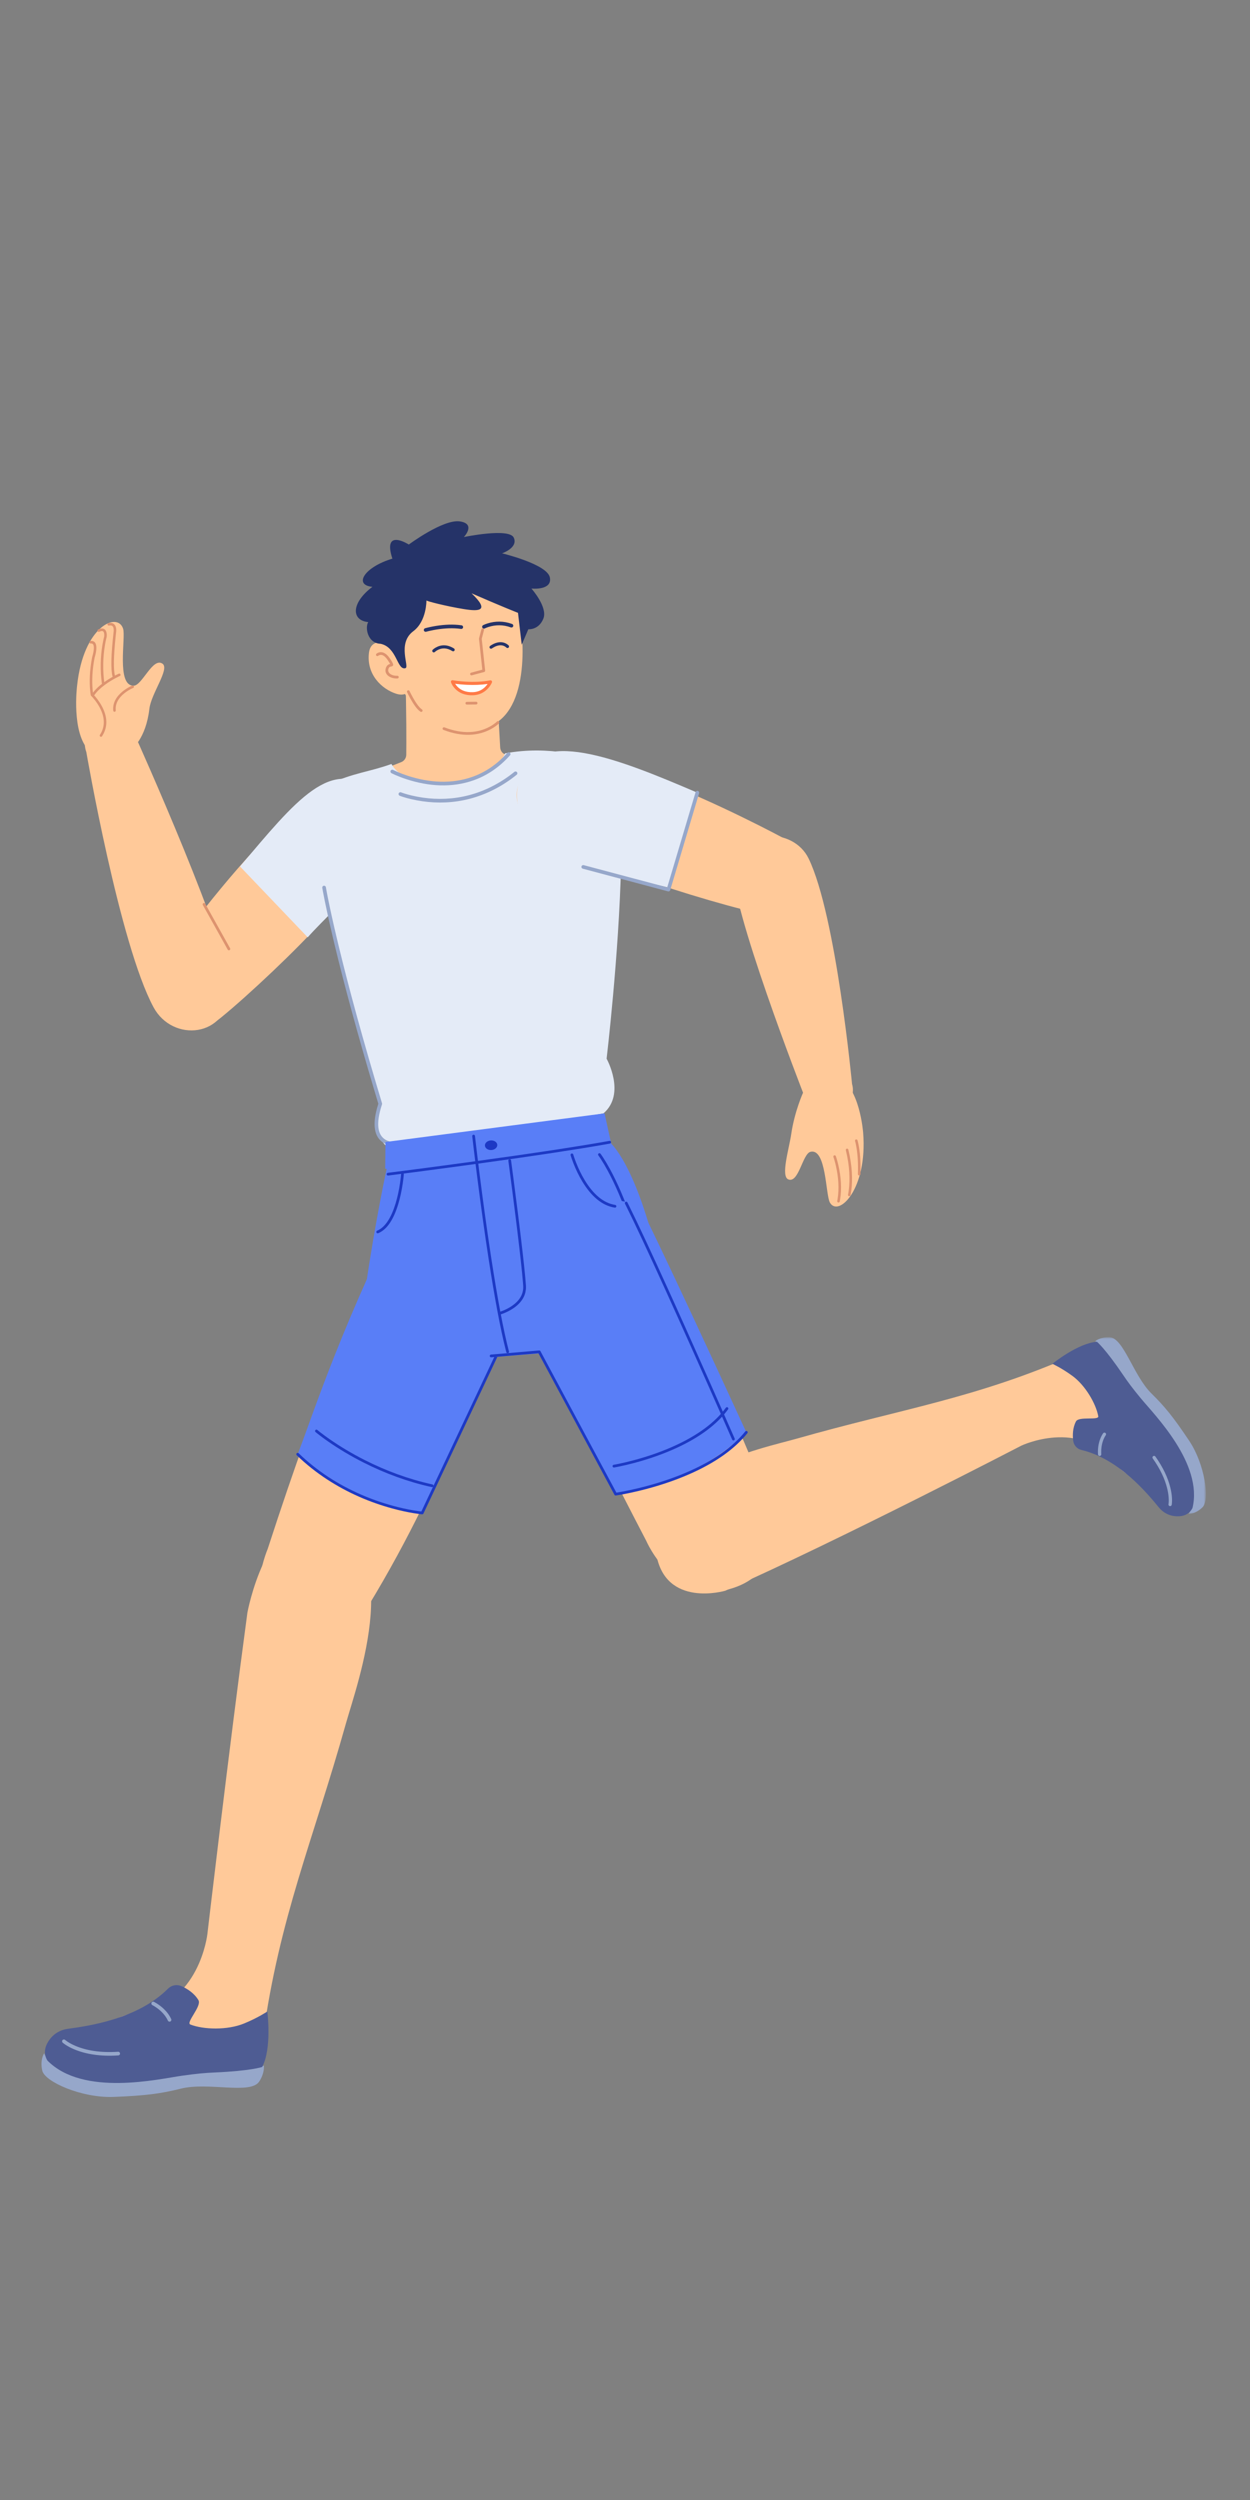 <svg xmlns="http://www.w3.org/2000/svg" xmlns:xlink="http://www.w3.org/1999/xlink" width="512" height="1024" version="1.1" viewBox="0 0 512 1024"><rect x="0" y="0" width="512" height="1024" fill="#808080" stroke="none"/><title>2.人物组件/9.互联网人群/奔跑/打招呼</title><desc>Created with Sketch.</desc><defs><polygon id="path-1" points="1.056 .801 46.423 .801 46.423 73.186 1.056 73.186"/></defs><g id="2.人物组件/9.互联网人群/奔跑/打招呼" fill="none" fill-rule="evenodd" stroke="none" stroke-width="1"><path id="Fill-1" fill="#FFC999" d="M150.912,657.673 C184.397,602.668 200.113,550.986 200.113,550.986 C200.113,550.986 203.751,496.983 166.265,516.838 C148.111,526.455 131.861,566.173 109.649,634.449 C109.649,634.449 96.482,665.178 119.105,674.721 C138.041,682.708 150.912,657.673 150.912,657.673"/><path id="Fill-3" fill="#597EF7" d="M172.933,619.702 C145.047,616.849 121.935,595.659 121.935,595.659 C128.977,577.492 139.519,542.884 170.386,481.824 C210.73,474.888 211.668,537.607 211.668,537.607 L172.933,619.702 Z"/><path id="Stroke-5" fill="#1D39C4" fill-rule="nonzero" d="M129.184,585.772 C129.386,585.535 129.741,585.507 129.977,585.709 L130.304,585.98 C130.525,586.16 130.778,586.363 131.065,586.587 L131.286,586.76 C132.37,587.603 133.646,588.543 135.105,589.555 C139.276,592.452 144.072,595.349 149.42,598.053 C158.101,602.442 167.379,605.886 177.121,608.023 C177.424,608.089 177.616,608.389 177.55,608.693 C177.483,608.996 177.183,609.188 176.88,609.122 C167.04,606.963 157.674,603.487 148.913,599.057 C143.516,596.328 138.676,593.404 134.463,590.48 L133.507,589.808 C132.423,589.037 131.451,588.313 130.595,587.648 L129.957,587.145 L129.415,586.705 C129.339,586.642 129.283,586.595 129.247,586.565 C129.011,586.363 128.983,586.008 129.184,585.772 Z"/><path id="Stroke-7" fill="#1D39C4" fill-rule="nonzero" d="M211.16,537.367 C211.292,537.086 211.627,536.966 211.908,537.099 C212.161,537.218 212.284,537.501 212.209,537.762 L212.177,537.847 L173.443,619.942 C173.343,620.154 173.121,620.282 172.888,620.263 L172.607,620.236 C172.449,620.22 172.245,620.198 171.999,620.168 C171.283,620.082 170.454,619.965 169.522,619.812 C166.861,619.377 163.898,618.743 160.708,617.874 C151.596,615.392 142.485,611.522 133.977,605.967 C129.54,603.07 125.379,599.776 121.544,596.063 C121.321,595.847 121.315,595.491 121.531,595.267 C121.747,595.044 122.103,595.039 122.327,595.255 C126.109,598.917 130.214,602.166 134.592,605.025 C142.994,610.511 151.999,614.335 161.004,616.788 C163.892,617.575 166.591,618.167 169.041,618.59 L169.703,618.702 C170.358,618.809 170.96,618.898 171.506,618.971 L172.304,619.071 L172.594,619.103 L211.16,537.367 Z"/><path id="Fill-9" fill="#FFC999" d="M141.656,706.051 C128.261,753.765 114.448,785.355 107.702,834.304 C106.883,840.241 98.254,839.592 90.266,838.02 C70.312,850.425 36.017,850.593 32.284,843.421 C30.043,839.113 43.975,825.831 55.651,824.482 C81.748,821.469 84.949,792.166 84.949,792.166 C84.949,792.166 93.656,717.558 101.345,660.496 C101.345,660.496 109.06,619.005 130.576,623.4 C167.825,631.011 146.228,689.767 141.656,706.051"/><path id="Fill-11" fill="#96A7CA" d="M18.099,841.015 C18.099,841.015 20.381,849.274 39.703,851.968 C59.024,854.661 69.512,847.983 79.828,848.43 C99.107,849.267 108.083,846.061 108.083,846.061 C108.083,846.061 108.501,849.082 106.169,852.606 C102.569,858.042 85.37,852.69 74.048,855.514 C65.858,857.557 59.603,858.402 46.507,858.894 C33.413,859.387 18.319,852.69 17.309,848.112 C16.297,843.534 18.099,841.015 18.099,841.015"/><path id="Fill-13" fill="#4E5C93" d="M107.379,846.634 C107.379,846.634 102.706,848.254 87.931,848.889 C84.399,849.04 80.905,849.312 74.64,850.197 C65.011,851.556 34.071,858.873 19.407,843.985 C17.388,840.61 18.756,837.397 20.572,835.063 C22.302,832.843 24.847,831.414 27.634,831.028 C36.081,829.86 56.259,827.112 68.803,814.569 C70.273,813.1 72.475,812.689 74.37,813.541 C76.662,814.572 79.545,816.36 81.286,819.27 C82.735,821.692 75.999,828.48 77.97,829.245 C83.385,831.349 93.129,831.627 99.964,828.826 C105.687,826.482 109.497,823.909 109.497,823.909 C109.497,823.909 111.457,839.011 107.379,846.634"/><path id="Stroke-15" fill="#96A7CA" fill-rule="nonzero" d="M25.627,835.605 C25.907,835.3 26.382,835.28 26.687,835.56 L26.811,835.667 C26.988,835.813 27.275,836.028 27.675,836.292 C28.552,836.871 29.63,837.454 30.919,837.999 C35.413,839.903 41.196,840.875 48.372,840.401 C48.785,840.374 49.143,840.687 49.17,841.1 C49.197,841.513 48.884,841.87 48.471,841.898 C41.061,842.387 35.044,841.375 30.334,839.381 C28.959,838.799 27.8,838.173 26.848,837.544 C26.266,837.159 25.876,836.852 25.672,836.665 C25.367,836.385 25.347,835.91 25.627,835.605 Z"/><path id="Stroke-17" fill="#96A7CA" fill-rule="nonzero" d="M62.068,820.307 C62.249,819.934 62.698,819.779 63.07,819.96 L63.334,820.098 L63.429,820.15 C63.7,820.299 64.001,820.478 64.325,820.685 C65.246,821.274 66.167,821.976 67.029,822.79 C68.357,824.046 69.423,825.456 70.125,827.024 C70.295,827.402 70.126,827.846 69.748,828.015 C69.37,828.185 68.926,828.016 68.757,827.638 C68.141,826.265 67.193,825.01 65.999,823.88 C65.21,823.135 64.363,822.49 63.517,821.948 C63.295,821.807 63.086,821.68 62.892,821.569 L62.495,821.351 C62.46,821.332 62.433,821.319 62.414,821.309 C62.041,821.128 61.886,820.679 62.068,820.307 Z"/><path id="Fill-19" fill="#FFC999" d="M67.181,394.273 C67.181,394.273 85.052,368.752 104.615,347.71 C122.454,328.524 140.978,314.359 153.606,325.126 C169.463,338.647 143.22,364.32 130.973,378.295 C122.159,388.353 101.819,407.626 90.419,416.884 C72.239,431.65 53.186,408.963 67.181,394.273"/><path id="Fill-21" fill="#E4EBF7" d="M126.034,383.933 C138.281,369.957 172.814,342.444 153.791,324.915 C136.125,308.634 120.891,328.281 98.312,354.902 L126.034,383.933 Z"/><path id="Fill-23" fill="#FFC999" d="M214.365,311.673 C214.365,311.673 210.998,331.852 188.891,333.258 C163.229,334.891 158.291,314.545 158.291,314.545 L164.315,312.183 C165.564,311.694 166.391,310.509 166.406,309.168 C166.461,304.384 166.524,292.194 166.022,276.151 C187.602,267.51 203.21,273.159 203.21,273.159 C203.21,273.159 204.027,292.188 204.879,306.199 C204.96,307.558 205.866,308.727 207.164,309.139 C209.402,309.85 212.801,310.966 214.365,311.673"/><path id="Fill-25" fill="#FFC999" d="M159.319,260.724 C159.319,260.724 156.244,229.923 179.485,227.748 C207.556,225.118 209.806,240.951 211.972,248.286 C214.273,256.08 218.077,289.159 201.501,297.045 C194.434,299.88 190.05,301.486 177.376,294.975 C158.934,285.502 159.319,260.724 159.319,260.724"/><path id="Fill-27" fill="#FFC999" d="M167.245,283.287 L166.093,266.004 C166.093,266.004 152.28,258.388 151.141,267.268 C149.979,276.322 156.442,282.262 162.208,284.133 C165.916,285.336 167.245,283.287 167.245,283.287"/><path id="Fill-29" fill="#253368" d="M167.452,223.041 C167.452,223.041 181.523,212.584 188.329,213.565 C195.133,214.546 190.007,219.976 190.007,219.976 C190.007,219.976 208.585,216.093 210.451,220.242 C212.315,224.389 205.648,226.644 205.648,226.644 C205.648,226.644 224.153,231.076 225.229,236.526 C226.303,241.977 217.67,241.072 217.67,241.072 C217.67,241.072 224.473,248.676 222.557,253.407 C220.645,258.138 216.401,257.752 216.401,257.752 L213.694,264.066 L212.171,251.026 C212.171,251.026 205.495,248.418 193.151,243.021 C200.785,250.308 196.238,250.495 190.042,249.493 C182.777,248.319 174.254,246.141 174.673,245.914 C174.673,245.914 174.806,254.431 169.288,258.541 C162.52,263.578 167.875,273.186 166.064,273.685 C162.584,274.677 162.673,265.092 155.851,263.689 C150.557,263.488 149.441,257.055 150.826,254.812 C143.822,254.121 143.8,246.936 152.542,240.367 C144.691,239.641 149.24,232.263 160.721,228.82 C156.592,216.102 167.452,223.041 167.452,223.041"/><path id="Stroke-31" fill="#253368" fill-rule="nonzero" d="M177.393,256.582 C180.837,255.939 184.356,255.662 187.657,255.96 C188.13,256.002 188.595,256.057 189.052,256.124 C189.462,256.184 189.746,256.564 189.686,256.974 C189.626,257.384 189.245,257.668 188.835,257.608 C188.406,257.545 187.968,257.494 187.522,257.453 C184.377,257.17 180.988,257.437 177.668,258.056 C176.998,258.181 176.373,258.314 175.802,258.447 L175.067,258.627 C174.828,258.688 174.654,258.736 174.55,258.766 C174.153,258.882 173.736,258.654 173.62,258.257 C173.504,257.859 173.732,257.443 174.129,257.326 L174.69,257.175 C174.792,257.149 174.904,257.121 175.026,257.091 C175.732,256.917 176.526,256.744 177.393,256.582 Z"/><path id="Stroke-33" fill="#253368" fill-rule="nonzero" d="M199.738,255.343 C202.808,254.386 206.242,254.28 209.752,255.579 C210.141,255.722 210.339,256.154 210.195,256.542 C210.052,256.931 209.62,257.129 209.232,256.986 C206.065,255.814 202.961,255.909 200.184,256.775 C199.731,256.916 199.329,257.067 198.982,257.216 L198.693,257.348 C198.645,257.371 198.609,257.389 198.584,257.402 C198.219,257.598 197.764,257.46 197.569,257.095 C197.373,256.73 197.511,256.276 197.876,256.08 L198.123,255.956 C198.497,255.779 199.042,255.56 199.738,255.343 Z"/><path id="Stroke-35" fill="#DD936F" fill-rule="nonzero" d="M197.184,257.765 C197.262,257.467 197.566,257.289 197.863,257.367 C198.131,257.437 198.302,257.69 198.277,257.957 L198.261,258.046 L197.317,261.65 L198.717,274.655 C198.743,274.897 198.609,275.124 198.392,275.222 L198.308,275.252 L193.266,276.605 C192.969,276.685 192.664,276.508 192.584,276.212 C192.513,275.944 192.648,275.671 192.892,275.56 L192.978,275.53 L197.559,274.299 L196.2,261.668 L196.215,261.468 L197.184,257.765 Z"/><path id="Stroke-37" fill="#253368" fill-rule="nonzero" d="M178.491,265.23 C180.653,264.005 183.215,263.896 185.952,265.612 C186.249,265.798 186.338,266.19 186.152,266.487 C185.966,266.784 185.574,266.873 185.277,266.687 C182.965,265.237 180.897,265.325 179.116,266.334 C178.832,266.495 178.582,266.667 178.369,266.838 L178.243,266.943 C178.19,266.988 178.153,267.023 178.133,267.043 C177.887,267.293 177.485,267.296 177.236,267.05 C176.986,266.804 176.983,266.402 177.229,266.153 C177.469,265.91 177.894,265.568 178.491,265.23 Z"/><path id="Stroke-39" fill="#253368" fill-rule="nonzero" d="M202.012,263.814 C203.436,263.109 204.912,262.822 206.329,263.217 C207.043,263.416 207.708,263.786 208.308,264.338 C208.566,264.575 208.583,264.976 208.346,265.234 C208.109,265.492 207.707,265.509 207.449,265.272 C206.997,264.856 206.509,264.584 205.988,264.439 C204.925,264.142 203.744,264.372 202.575,264.951 C202.286,265.094 202.023,265.247 201.79,265.399 L201.593,265.533 C201.56,265.556 201.535,265.575 201.518,265.589 C201.241,265.804 200.842,265.755 200.627,265.479 C200.411,265.202 200.461,264.804 200.737,264.588 C200.995,264.387 201.434,264.1 202.012,263.814 Z"/><path id="Fill-41" fill="#FFF" d="M185.329,279.246 C185.329,279.246 193.363,280.737 200.912,279.291 C200.912,279.291 199.054,283.973 193.7,284.153 C186.94,284.378 185.329,279.246 185.329,279.246"/><path id="Stroke-43" fill="#FF7A46" fill-rule="nonzero" d="M185.442,278.622 C184.973,278.537 184.581,278.981 184.724,279.436 C184.944,280.137 185.478,281.143 186.444,282.144 C188.127,283.888 190.527,284.893 193.722,284.787 C196.198,284.704 198.182,283.73 199.702,282.167 C200.256,281.596 200.71,280.985 201.07,280.374 L201.239,280.074 C201.364,279.842 201.451,279.655 201.502,279.525 C201.687,279.06 201.285,278.574 200.793,278.668 C197.637,279.272 194.159,279.408 190.607,279.195 C189.547,279.132 188.537,279.04 187.595,278.929 L187.038,278.861 C186.428,278.782 185.942,278.708 185.602,278.65 L185.442,278.622 Z M186.541,280.241 L186.427,280.059 L186.876,280.119 C188.001,280.264 189.229,280.384 190.531,280.462 L191.26,280.501 C194.171,280.637 197.027,280.539 199.716,280.137 L199.563,280.362 C199.336,280.677 199.08,280.986 198.792,281.282 C197.49,282.622 195.808,283.447 193.679,283.519 C190.85,283.613 188.795,282.752 187.357,281.262 C187.04,280.934 186.769,280.59 186.541,280.241 Z"/><path id="Stroke-45" fill="#DD936F" fill-rule="nonzero" d="M203.566,295.53 C203.778,295.307 204.131,295.299 204.353,295.511 C204.576,295.723 204.584,296.075 204.372,296.298 L204.234,296.435 C204.071,296.591 203.833,296.801 203.521,297.05 C202.836,297.596 202.021,298.14 201.079,298.647 C195.938,301.412 189.423,301.972 181.639,298.967 C181.352,298.856 181.21,298.534 181.321,298.247 C181.431,297.96 181.753,297.818 182.04,297.928 C189.512,300.814 195.689,300.282 200.552,297.667 C201.433,297.193 202.193,296.685 202.827,296.18 L203.085,295.969 C203.318,295.773 203.479,295.622 203.566,295.53 Z"/><path id="Stroke-47" fill="#DD936F" fill-rule="nonzero" d="M195.014,287.438 C195.321,287.434 195.573,287.681 195.577,287.988 C195.58,288.264 195.381,288.496 195.117,288.543 L195.027,288.551 L191.216,288.598 C190.908,288.601 190.656,288.355 190.652,288.048 C190.649,287.771 190.848,287.539 191.112,287.493 L191.202,287.485 L195.014,287.438 Z"/><path id="Stroke-49" fill="#DD936F" fill-rule="nonzero" d="M154.695,267.441 C156.231,266.684 158.044,267.222 159.754,269.787 L160.019,270.189 C161.27,272.113 161.386,272.724 160.305,272.991 L159.979,273.064 C159.807,273.104 159.746,273.128 159.646,273.185 C159.435,273.305 159.262,273.52 159.121,273.908 C158.514,275.581 160.369,276.89 162.745,276.79 C163.052,276.778 163.311,277.016 163.324,277.323 C163.337,277.63 163.098,277.89 162.791,277.902 C159.75,278.03 157.116,276.171 158.075,273.528 C158.303,272.899 158.647,272.474 159.095,272.218 C159.299,272.101 159.419,272.053 159.666,271.994 L159.79,271.964 L159.78,271.943 C159.645,271.674 159.383,271.244 158.96,270.603 L158.828,270.404 C157.422,268.294 156.21,267.935 155.188,268.44 C155.053,268.506 154.964,268.569 154.93,268.598 C154.7,268.802 154.348,268.78 154.145,268.55 C153.941,268.32 153.962,267.969 154.193,267.765 C154.295,267.674 154.464,267.555 154.695,267.441 Z"/><path id="Stroke-51" fill="#DD936F" fill-rule="nonzero" d="M167.011,282.782 C167.29,282.653 167.621,282.774 167.75,283.052 L167.912,283.391 C168.045,283.664 168.197,283.968 168.366,284.295 C168.848,285.231 169.368,286.166 169.906,287.037 C170.574,288.12 171.22,289.023 171.821,289.684 C172.186,290.085 172.525,290.387 172.829,290.579 C173.089,290.744 173.166,291.087 173.002,291.347 C172.837,291.607 172.493,291.684 172.234,291.52 C171.835,291.267 171.424,290.901 170.998,290.433 C170.343,289.713 169.66,288.758 168.959,287.622 C168.405,286.724 167.871,285.765 167.376,284.805 L167.13,284.321 L166.741,283.521 C166.611,283.243 166.732,282.912 167.011,282.782 Z"/><path id="Fill-53" fill="#E4EBF7" d="M155.757,452.117 C150.309,461.597 157.854,469.096 157.854,469.096 C182.656,468.776 247.2,456.029 247.2,456.029 C256.491,448.006 248.467,433.646 248.467,433.646 C248.467,433.646 253.563,390.752 254.38,354.245 C254.731,338.527 253.792,314.065 252.69,313.702 C240.306,309.619 224.815,305.255 206.857,308.581 C206.436,309.77 201.991,319.144 184.749,320.75 C165.876,322.508 161.128,314.36 160.324,312.929 C151.371,316.181 144.808,316.49 134.434,321.304 C131.281,322.768 129.276,328.184 130.228,331.528 L130.212,348.334 C130.212,348.334 134.541,378.412 155.757,452.117"/><path id="Stroke-55" fill="#96A7CA" fill-rule="nonzero" d="M210.694,316.165 C211.016,315.905 211.488,315.955 211.749,316.277 C212.009,316.599 211.959,317.071 211.637,317.332 C210.179,318.51 208.692,319.592 207.177,320.58 C194.316,328.97 180.669,330.211 168.292,327.303 C167.035,327.008 165.913,326.691 164.94,326.374 L164.458,326.212 L163.843,325.99 C163.789,325.969 163.747,325.953 163.718,325.941 C163.334,325.786 163.149,325.349 163.304,324.965 C163.46,324.581 163.897,324.395 164.281,324.551 L164.462,324.62 L164.558,324.656 C164.797,324.744 165.08,324.842 165.405,324.948 C166.339,325.252 167.42,325.558 168.635,325.843 C180.646,328.664 193.883,327.461 206.357,319.324 C207.83,318.363 209.276,317.311 210.694,316.165 Z"/><path id="Stroke-57" fill="#96A7CA" fill-rule="nonzero" d="M207.79,308.366 C208.065,308.057 208.539,308.029 208.848,308.304 C209.158,308.58 209.186,309.054 208.911,309.363 C204.536,314.282 199.529,317.642 194.014,319.6 C185.104,322.763 175.608,322.134 166.535,319.182 C164.862,318.638 163.344,318.054 162.01,317.47 L161.474,317.231 C161.304,317.154 161.144,317.079 160.993,317.008 L160.774,316.902 C160.559,316.798 160.409,316.722 160.329,316.68 C159.963,316.486 159.823,316.032 160.017,315.666 C160.211,315.3 160.665,315.16 161.031,315.354 L161.429,315.553 C161.765,315.716 162.16,315.899 162.611,316.096 C163.903,316.661 165.374,317.227 166.999,317.756 C175.785,320.615 184.961,321.222 193.512,318.187 C198.79,316.313 203.584,313.096 207.79,308.366 Z"/><path id="Stroke-59" fill="#96A7CA" fill-rule="nonzero" d="M132.623,362.798 C133.032,362.73 133.418,363.007 133.485,363.415 L133.712,364.686 L134.007,366.249 C134.089,366.673 134.177,367.123 134.272,367.598 L134.47,368.582 C135.355,372.949 136.529,378.277 138.031,384.594 L138.688,387.335 C142.932,404.9 148.776,426.356 156.475,451.901 C156.519,452.048 156.517,452.205 156.469,452.352 C153.782,460.52 154.766,464.958 157.892,466.832 C158.892,467.431 159.91,467.658 160.643,467.681 L160.789,467.682 L167.743,467.011 C169.317,466.861 170.978,466.703 172.718,466.538 C180.31,465.821 188.089,465.103 195.754,464.419 L203.654,463.722 L208.511,463.303 C223.694,462.006 235.983,461.077 244.346,460.631 C244.76,460.609 245.113,460.926 245.136,461.34 C245.157,461.753 244.84,462.106 244.426,462.129 L242.431,462.24 C234.177,462.719 222.64,463.602 208.639,464.798 L202.134,465.36 L200.469,465.507 C192.864,466.176 185.085,466.885 177.433,467.601 L165.594,468.724 L160.824,469.184 C159.831,469.194 158.474,468.929 157.121,468.119 C153.37,465.871 152.198,460.822 154.906,452.311 L154.971,452.109 L153.444,447.011 C146.388,423.328 140.981,403.301 137.007,386.764 L136.186,383.311 C134.989,378.221 134.014,373.805 133.238,370.045 L133,368.88 C132.723,367.515 132.492,366.331 132.305,365.326 L132.091,364.154 L132.005,363.66 C131.938,363.251 132.214,362.865 132.623,362.798 Z"/><path id="Fill-61" fill="#FFC999" d="M349,444.038 C349,444.038 342.49,374.92 331.222,351.677 C324.922,338.678 303.298,338.882 300.597,355.577 C298.381,369.278 329.16,448.16 329.16,448.16 C329.16,448.16 330.697,456.1 341.101,454.313 C351.9,452.459 349,444.038 349,444.038"/><path id="Fill-63" fill="#FFC999" d="M321.036,343.361 C321.036,343.361 293.652,328.502 266.755,318.405 C242.225,309.198 219.326,304.794 212.833,320.066 C204.681,339.242 239.623,350.501 256.82,357.54 C269.197,362.606 296.003,370.77 310.334,373.967 C333.194,379.064 340.118,350.258 321.036,343.361"/><path id="Fill-65" fill="#E4EBF7" d="M273.807,363.538 C243.399,356.78 205.751,344.912 212.573,319.96 C218.903,296.809 253.544,310.94 285.633,324.683 L273.807,363.538 Z"/><path id="Fill-67" fill="#FFC999" d="M353.546,463.97 C353.546,463.97 352.145,444.587 342.951,441.233 C334.625,438.195 328.97,447.483 328.97,447.483 C328.97,447.483 325.446,455.207 324.099,464.469 C323.217,470.541 319.677,481.853 322.922,483.099 C327.152,484.725 328.728,472.617 331.944,471.792 C338.459,470.118 338.153,489.407 339.921,492.557 C343.38,498.713 355.419,487.208 353.546,463.97"/><path id="Stroke-69" fill="#DD936F" fill-rule="nonzero" d="M341.687,473.237 C341.96,473.138 342.261,473.28 342.36,473.553 L342.454,473.829 C342.509,473.994 342.568,474.179 342.631,474.384 L342.696,474.595 C342.944,475.422 343.193,476.357 343.425,477.382 C344.481,482.049 344.843,486.864 344.097,491.376 C344.055,491.63 344.009,491.882 343.961,492.132 C343.905,492.417 343.629,492.603 343.344,492.547 C343.059,492.491 342.873,492.215 342.929,491.93 C342.976,491.69 343.019,491.449 343.059,491.205 C343.78,486.845 343.428,482.159 342.399,477.614 C342.211,476.78 342.011,476.009 341.81,475.309 L341.689,474.898 C341.544,474.418 341.433,474.082 341.37,473.91 C341.272,473.636 341.414,473.335 341.687,473.237 Z"/><path id="Stroke-71" fill="#DD936F" fill-rule="nonzero" d="M346.844,470.49 C347.126,470.421 347.41,470.594 347.479,470.876 C349.08,477.44 349.288,483.189 348.68,487.789 C348.614,488.29 348.543,488.728 348.471,489.102 L348.373,489.57 C348.304,489.852 348.019,490.024 347.737,489.955 C347.455,489.886 347.282,489.601 347.352,489.319 L347.395,489.122 C347.408,489.06 347.422,488.988 347.438,488.904 L347.519,488.449 C347.56,488.206 347.599,487.94 347.637,487.652 C348.229,483.175 348.026,477.556 346.457,471.125 C346.389,470.843 346.561,470.559 346.844,470.49 Z"/><path id="Stroke-73" fill="#DD936F" fill-rule="nonzero" d="M350.572,466.719 C350.849,466.63 351.145,466.782 351.234,467.059 L351.303,467.293 C351.34,467.427 351.385,467.599 351.436,467.81 C351.583,468.416 351.73,469.139 351.867,469.977 C352.357,472.985 352.594,476.651 352.444,480.963 C352.433,481.253 352.19,481.48 351.9,481.47 C351.61,481.46 351.383,481.216 351.393,480.926 C351.541,476.684 351.308,473.087 350.829,470.146 C350.715,469.451 350.595,468.839 350.475,468.313 L350.348,467.792 C350.297,467.594 350.257,467.457 350.233,467.38 C350.144,467.104 350.296,466.807 350.572,466.719 Z"/><path id="Fill-75" fill="#FFC999" d="M35.355,308.007 C35.355,308.007 48.945,386.845 62.921,412.629 C70.736,427.047 93.12,425.079 94.265,405.694 C95.205,389.785 55.505,301.684 55.505,301.684 C55.505,301.684 53.126,292.693 42.521,295.578 C31.517,298.57 35.355,308.007 35.355,308.007"/><path id="Fill-77" fill="#FFC999" d="M31.573,280.915 C31.573,280.915 29.115,300.482 36.663,307.619 C45.823,316.282 53.839,306.931 53.839,306.931 C53.839,306.931 59.746,302.774 61.188,290.332 C61.918,284.02 69.63,273.958 66.547,271.844 C62.532,269.089 58.209,280.891 54.697,280.876 C47.581,280.847 51.567,261.208 50.436,257.564 C48.226,250.439 34.137,256.321 31.573,280.915"/><path id="Stroke-79" fill="#DD936F" fill-rule="nonzero" d="M44.439,255.222 C46.255,254.863 47.28,255.734 47.548,257.276 C47.639,257.8 47.636,258.346 47.578,258.862 L47.551,259.062 C47.546,259.094 47.543,259.116 47.54,259.125 L47.367,260.75 C46.51,269.041 46.411,274.282 47.119,276.892 C47.194,277.168 47.03,277.453 46.754,277.528 C46.478,277.603 46.193,277.44 46.118,277.163 C45.318,274.213 45.481,268.386 46.516,258.972 L46.538,258.821 L46.548,258.744 C46.596,258.319 46.599,257.866 46.527,257.453 C46.351,256.443 45.833,256.003 44.64,256.239 C44.359,256.295 44.087,256.112 44.031,255.831 C43.976,255.551 44.158,255.278 44.439,255.222 Z"/><path id="Stroke-81" fill="#DD936F" fill-rule="nonzero" d="M40.215,257.83 C42.214,256.932 43.394,257.668 43.675,259.314 C43.753,259.77 43.756,260.244 43.714,260.687 C43.705,260.793 43.694,260.873 43.673,260.983 L43.572,261.37 C43.539,261.501 43.502,261.657 43.46,261.838 C43.298,262.543 43.135,263.36 42.984,264.275 C42.182,269.11 41.993,274.514 42.8,280.107 C42.841,280.391 42.644,280.654 42.361,280.694 C42.078,280.735 41.815,280.539 41.774,280.255 C40.951,274.547 41.143,269.038 41.961,264.106 C42.091,263.325 42.228,262.613 42.367,261.977 L42.522,261.302 C42.588,261.027 42.638,260.836 42.663,260.761 L42.682,260.592 C42.716,260.231 42.714,259.842 42.653,259.489 C42.481,258.478 41.987,258.17 40.639,258.775 C40.378,258.892 40.072,258.776 39.954,258.515 C39.837,258.254 39.954,257.947 40.215,257.83 Z"/><path id="Stroke-83" fill="#DD936F" fill-rule="nonzero" d="M37.071,262.553 C38.999,262.333 39.655,263.839 39.435,266.176 C39.378,266.776 39.266,267.411 39.116,268.056 C39.064,268.279 39.009,268.493 38.954,268.696 L38.791,269.257 C38.782,269.284 38.776,269.3 38.774,269.303 C37.77,274.393 37.608,278.92 37.952,282.619 L37.999,283.097 C38.026,283.344 38.053,283.573 38.081,283.782 L38.171,284.382 L38.294,284.51 C38.482,284.707 38.691,284.937 38.915,285.197 C39.555,285.938 40.195,286.774 40.792,287.691 C43.393,291.681 44.386,295.811 42.788,299.703 C42.527,300.339 42.197,300.961 41.796,301.567 C41.639,301.806 41.317,301.872 41.078,301.714 C40.84,301.556 40.774,301.235 40.932,300.996 C41.295,300.446 41.594,299.883 41.829,299.309 C43.272,295.795 42.358,291.991 39.924,288.257 C39.353,287.382 38.742,286.582 38.131,285.875 L37.823,285.527 L37.41,285.087 L37.328,285.005 C37.253,284.932 37.201,284.837 37.181,284.733 L37.13,284.441 L37.054,283.92 C37.025,283.702 36.996,283.464 36.969,283.207 C36.554,279.324 36.688,274.522 37.773,269.04 L37.875,268.704 C37.954,268.433 38.033,268.135 38.106,267.821 C38.247,267.218 38.351,266.627 38.403,266.079 C38.57,264.304 38.206,263.467 37.188,263.583 C36.904,263.615 36.647,263.411 36.615,263.127 C36.582,262.842 36.786,262.585 37.071,262.553 Z"/><path id="Stroke-85" fill="#DD936F" fill-rule="nonzero" d="M54.174,280.812 C54.44,280.706 54.742,280.835 54.848,281.1 C54.955,281.366 54.826,281.668 54.561,281.774 L54.261,281.905 C54.014,282.019 53.738,282.155 53.44,282.315 C52.588,282.771 51.735,283.319 50.942,283.956 C48.503,285.914 47.157,288.255 47.416,290.982 C47.444,291.267 47.235,291.52 46.95,291.547 C46.665,291.574 46.412,291.365 46.385,291.08 C46.087,287.949 47.608,285.303 50.293,283.148 C51.14,282.467 52.045,281.886 52.951,281.401 C53.189,281.274 53.414,281.16 53.624,281.059 L54.001,280.886 C54.077,280.853 54.135,280.828 54.174,280.812 Z"/><path id="Stroke-87" fill="#DD936F" fill-rule="nonzero" d="M48.661,275.942 C48.923,275.826 49.229,275.943 49.345,276.205 C49.461,276.467 49.343,276.773 49.082,276.889 L48.713,277.061 L48.575,277.127 C48.166,277.325 47.71,277.558 47.219,277.823 C45.814,278.58 44.409,279.443 43.101,280.396 C41.199,281.78 39.668,283.235 38.643,284.726 C38.48,284.962 38.158,285.022 37.922,284.86 C37.686,284.698 37.626,284.375 37.788,284.139 C38.889,282.537 40.501,281.006 42.491,279.558 C43.84,278.575 45.284,277.688 46.727,276.91 L47.315,276.6 C47.41,276.551 47.503,276.503 47.595,276.456 L48.354,276.084 C48.491,276.019 48.594,275.971 48.661,275.942 Z"/><path id="Fill-89" fill="#597EF7" d="M270.413,519.702 L220.305,554.433 C220.305,554.433 209.19,555.279 196.81,556.288 C181.175,557.559 161.816,537.898 149.639,528.25 C153.863,499.109 158.57,477.881 158.57,477.881 L249.734,467.856 C249.734,467.856 260.87,476.461 270.413,519.702"/><path id="Fill-91" fill="#597EF7" d="M157.784,478.781 L157.889,467.768 L247.622,456.03 L250.758,470.264 C250.758,470.264 167.055,478.157 157.784,478.781"/><path id="Stroke-93" fill="#1D39C4" fill-rule="nonzero" d="M193.926,464.778 C194.235,464.743 194.513,464.965 194.548,465.274 L195.052,469.594 L195.594,474.088 C195.823,475.962 196.066,477.924 196.323,479.962 L196.452,480.987 C197.846,491.987 199.351,502.987 200.923,513.347 L201.26,515.557 C203.752,531.736 206.182,544.785 208.467,553.563 C208.545,553.864 208.365,554.171 208.064,554.249 C207.764,554.328 207.457,554.147 207.378,553.847 L207.123,552.849 C204.901,544.049 202.553,531.342 200.149,515.729 C198.566,505.453 197.047,494.493 195.637,483.487 L194.954,478.089 C194.624,475.439 194.318,472.932 194.039,470.595 L193.607,466.936 L193.43,465.4 C193.395,465.092 193.617,464.813 193.926,464.778 Z"/><path id="Stroke-95" fill="#1D39C4" fill-rule="nonzero" d="M208.697,474.791 C208.975,474.754 209.232,474.925 209.31,475.184 L209.339,475.344 L210.297,482.595 C210.901,487.219 211.505,491.924 212.082,496.517 L212.696,501.458 L213.359,506.918 C214.441,515.959 215.165,522.747 215.421,526.533 C215.69,530.534 213.608,533.677 210.021,536.033 C208.856,536.798 207.612,537.424 206.368,537.922 C205.933,538.097 205.527,538.243 205.163,538.362 L204.833,538.466 C204.775,538.484 204.728,538.497 204.692,538.507 C204.392,538.589 204.083,538.412 204.001,538.112 C203.919,537.813 204.096,537.503 204.396,537.422 L204.699,537.33 L204.813,537.293 C205.155,537.181 205.537,537.043 205.95,536.878 C207.128,536.406 208.307,535.813 209.403,535.093 C212.684,532.938 214.536,530.142 214.298,526.608 L214.196,525.244 C213.847,520.92 213.062,513.796 211.945,504.588 L211.308,499.397 C210.857,495.765 210.384,492.038 209.904,488.314 L208.644,478.649 L208.215,475.423 C208.173,475.115 208.39,474.832 208.697,474.791 Z"/><path id="Stroke-97" fill="#1D39C4" fill-rule="nonzero" d="M249.634,467.302 C249.939,467.247 250.232,467.45 250.287,467.756 C250.342,468.062 250.139,468.354 249.833,468.409 L247.842,468.765 C241.948,469.803 234.832,470.952 226.661,472.193 L222.704,472.788 C219.572,473.256 216.316,473.734 212.946,474.22 L208.483,474.859 C198.734,476.247 188.499,477.646 178.23,479.008 L169.945,480.098 L159.001,481.506 C158.693,481.545 158.412,481.326 158.373,481.018 C158.334,480.71 158.553,480.429 158.861,480.39 L166.112,479.461 C169.093,479.076 172.309,478.656 175.712,478.207 L180.45,477.578 C190.708,476.211 200.897,474.811 210.564,473.426 L217.052,472.486 C219.387,472.145 221.661,471.808 223.871,471.476 L229.275,470.655 C237.191,469.437 244.034,468.313 249.634,467.302 Z"/><path id="Stroke-99" fill="#1D39C4" fill-rule="nonzero" d="M245.184,472.463 C245.431,472.274 245.784,472.321 245.972,472.568 L246.117,472.765 C246.16,472.824 246.21,472.894 246.267,472.975 L246.566,473.406 C246.671,473.56 246.782,473.726 246.898,473.903 L247.077,474.176 C247.944,475.511 248.908,477.135 249.946,479.054 C252.905,484.527 255.862,491.273 258.62,499.354 C261.054,506.486 263.219,514.342 265.045,522.945 C265.109,523.249 264.915,523.548 264.611,523.612 C264.307,523.677 264.009,523.483 263.944,523.179 C262.128,514.62 259.975,506.807 257.555,499.718 C254.817,491.696 251.886,485.007 248.956,479.589 C247.933,477.697 246.984,476.099 246.133,474.788 L245.794,474.273 C245.74,474.193 245.687,474.115 245.636,474.04 L245.208,473.427 C245.149,473.345 245.105,473.286 245.078,473.251 C244.89,473.004 244.937,472.651 245.184,472.463 Z"/><path id="Stroke-101" fill="#1D39C4" fill-rule="nonzero" d="M164.883,480.387 C165.193,480.409 165.426,480.678 165.404,480.987 L165.382,481.268 C165.362,481.493 165.338,481.753 165.307,482.046 L165.211,482.912 C165.14,483.509 165.056,484.145 164.957,484.812 C164.534,487.674 163.933,490.537 163.123,493.214 C161.269,499.339 158.609,503.593 154.923,505.12 C154.636,505.238 154.307,505.102 154.188,504.815 C154.069,504.528 154.205,504.199 154.492,504.08 C157.78,502.719 160.281,498.718 162.046,492.888 C162.839,490.27 163.429,487.459 163.844,484.648 C163.966,483.827 164.065,483.056 164.143,482.348 L164.26,481.183 C164.27,481.069 164.277,480.977 164.282,480.908 C164.304,480.598 164.573,480.365 164.883,480.387 Z"/><path id="Fill-103" fill="#1D39C4" d="M203.683,468.918 C203.757,470.004 202.683,470.961 201.286,471.055 C199.891,471.148 198.7,470.344 198.627,469.258 C198.553,468.172 199.626,467.215 201.022,467.122 C202.419,467.028 203.61,467.832 203.683,468.918"/><path id="Fill-105" fill="#FFC999" d="M313.651,611.638 C291.272,558.631 284.173,541.134 259.909,501.342 C259.909,501.342 216.85,480.162 221.945,537.505 C222.869,547.894 237.517,578.896 264.683,631.09 C264.683,631.09 276.911,659.674 302.084,649.794 C325.685,640.531 313.651,611.638 313.651,611.638"/><path id="Fill-107" fill="#597EF7" d="M262.289,494.241 C262.289,494.241 218.675,473.663 213.956,540.995 C231.411,571.788 252.173,612.002 252.173,612.002 C252.173,612.002 283.145,609.011 305.696,586.677 C269.999,508.911 262.289,494.241 262.289,494.241"/><path id="Stroke-109" fill="#1D39C4" fill-rule="nonzero" d="M256.239,492.271 C256.516,492.131 256.854,492.244 256.994,492.521 L257.752,494.043 C261.54,501.696 267.106,513.641 274.032,528.897 L277.133,535.745 L280.602,543.45 C283.891,550.772 287.273,558.354 290.665,565.995 L296.654,579.529 L300.92,589.223 C301.045,589.507 300.915,589.839 300.631,589.964 C300.346,590.088 300.015,589.959 299.89,589.674 L295.222,579.07 L290.654,568.745 C286.245,558.8 281.836,548.923 277.615,539.551 L272.609,528.484 C265.636,513.138 260.073,501.222 256.36,493.77 L255.988,493.026 C255.849,492.748 255.961,492.41 256.239,492.271 Z"/><path id="Stroke-111" fill="#1D39C4" fill-rule="nonzero" d="M297.31,576.609 C297.494,576.359 297.846,576.304 298.096,576.487 C298.347,576.671 298.402,577.023 298.218,577.274 C293.65,583.518 286.534,588.678 277.566,592.867 C271.874,595.526 265.781,597.635 259.688,599.253 C257.555,599.819 255.575,600.283 253.797,600.653 L252.752,600.863 L251.551,601.084 C251.244,601.134 250.955,600.927 250.904,600.62 C250.854,600.314 251.061,600.024 251.368,599.974 L251.938,599.873 L252.864,599.694 C253.087,599.65 253.322,599.602 253.568,599.551 C255.327,599.186 257.287,598.726 259.399,598.165 C265.432,596.564 271.464,594.476 277.09,591.848 C285.901,587.732 292.87,582.678 297.31,576.609 Z"/><path id="Stroke-113" fill="#1D39C4" fill-rule="nonzero" d="M220.825,553.145 C221.017,553.128 221.201,553.211 221.317,553.359 L221.369,553.439 L252.479,611.387 L253.662,611.192 C253.875,611.155 254.098,611.116 254.33,611.074 L254.685,611.009 C256.756,610.628 259.063,610.142 261.549,609.54 C268.65,607.822 275.751,605.527 282.373,602.581 C292.14,598.235 299.999,592.849 305.259,586.324 C305.454,586.082 305.808,586.044 306.05,586.239 C306.291,586.434 306.329,586.788 306.135,587.03 C300.747,593.713 292.747,599.197 282.83,603.608 C276.14,606.585 268.976,608.9 261.814,610.634 C259.586,611.173 257.499,611.621 255.594,611.984 L254.889,612.116 C254.401,612.206 253.949,612.285 253.536,612.355 L252.25,612.56 C252.046,612.588 251.845,612.503 251.724,612.342 L251.677,612.269 L220.552,554.297 L201.213,555.955 C200.934,555.978 200.686,555.795 200.619,555.532 L200.604,555.442 C200.58,555.164 200.764,554.915 201.026,554.849 L201.117,554.834 L220.825,553.145 Z"/><path id="Fill-115" fill="#FFC999" d="M326.417,589.252 C368.952,577.132 399.428,572.869 439.796,555.118 C444.693,552.964 448.232,559.828 450.77,566.636 C469.529,576.008 485.688,602.003 481.98,608.194 C479.754,611.912 463.14,607.528 456.659,599.282 C442.169,580.85 418.394,592.112 418.394,592.112 C418.394,592.112 344.012,630.746 297.036,651.574 C297.036,651.574 272.441,658.801 268.758,636.31 C263.276,602.824 311.898,593.387 326.417,589.252"/><g id="分组" transform="translate(447.5, 546.92)"><mask id="mask-2" fill="#fff"><use xlink:href="#path-1"/></mask><path id="Fill-117" fill="#96A7CA" d="M39.282,73.183 C39.282,73.183 44.495,67.586 37.509,51.638 C30.526,35.69 20.546,30.838 16.064,22.786 C7.689,7.738 1.056,2.411 1.056,2.411 C1.056,2.411 3.158,0.682 6.927,0.808 C12.742,1.003 16.713,16.582 24.153,23.87 C29.535,29.141 33.099,33.502 39.596,43.228 C46.09,52.954 48.056,67.558 45.047,70.466 C42.039,73.376 39.282,73.183 39.282,73.183" mask="url(#mask-2)"/></g><path id="Fill-119" fill="#4E5C93" d="M449.322,549.598 C449.322,549.598 452.736,552.394 460.126,563.331 C461.893,565.945 463.731,568.474 467.332,572.824 C472.866,579.51 492.894,599.613 488.428,617.721 C486.807,620.833 483.724,621.295 481.101,621.004 C478.603,620.727 476.328,619.461 474.73,617.521 C469.896,611.646 458.374,597.591 442.974,593.914 C441.169,593.485 439.828,592.003 439.591,590.164 C439.302,587.94 439.314,584.911 440.713,582.228 C441.877,579.993 450.187,581.941 449.848,580.087 C448.915,574.986 444.573,567.447 439.249,563.56 C434.79,560.305 431.055,558.61 431.055,558.61 C431.055,558.61 441.619,550.062 449.322,549.598"/><path id="Stroke-121" fill="#96A7CA" fill-rule="nonzero" d="M472.322,596.442 C472.623,596.228 473.041,596.299 473.255,596.6 C476.418,601.058 478.379,605.309 479.357,609.263 C480.029,611.977 480.168,614.215 479.999,615.888 L479.957,616.233 C479.948,616.293 479.94,616.342 479.933,616.379 C479.863,616.742 479.511,616.979 479.149,616.909 C478.819,616.845 478.593,616.549 478.608,616.223 L478.656,615.861 L478.668,615.754 C478.821,614.229 478.692,612.145 478.059,609.584 C477.121,605.794 475.231,601.696 472.164,597.375 C471.95,597.073 472.021,596.656 472.322,596.442 Z"/><path id="Stroke-123" fill="#96A7CA" fill-rule="nonzero" d="M451.827,587.089 C452.035,586.784 452.451,586.705 452.756,586.913 C453.062,587.122 453.14,587.538 452.932,587.843 C452.516,588.452 452.173,589.124 451.898,589.85 C451.226,591.619 451.008,593.478 451.055,595.065 L451.078,595.541 C451.081,595.578 451.083,595.606 451.085,595.623 C451.121,595.991 450.852,596.318 450.485,596.355 C450.117,596.391 449.789,596.123 449.753,595.755 L449.739,595.565 L449.733,595.473 C449.634,593.646 449.85,591.473 450.647,589.375 C450.959,588.554 451.349,587.788 451.827,587.089 Z"/><path id="Stroke-125" fill="#DD936F" fill-rule="nonzero" d="M83.298,369.943 C83.537,369.81 83.831,369.871 83.999,370.075 L84.055,370.158 L94.245,388.42 C94.394,388.689 94.298,389.028 94.03,389.178 C93.791,389.311 93.497,389.249 93.329,389.046 L93.273,388.963 L83.083,370.7 C82.934,370.432 83.03,370.093 83.298,369.943 Z"/><path id="Stroke-127" fill="#96A7CA" fill-rule="nonzero" d="M284.914,324.469 C285.032,324.072 285.45,323.846 285.847,323.964 C286.211,324.072 286.431,324.432 286.374,324.797 L286.351,324.897 L274.525,364.596 C274.419,364.952 274.071,365.172 273.712,365.126 L273.614,365.106 L238.701,355.815 C238.301,355.709 238.063,355.298 238.169,354.898 C238.267,354.531 238.62,354.3 238.987,354.346 L239.087,354.366 L273.295,363.469 L284.914,324.469 Z"/><path id="Stroke-129" fill="#1D39C4" fill-rule="nonzero" d="M234.109,472.489 C234.408,472.404 234.719,472.577 234.804,472.876 L234.929,473.285 C234.972,473.421 235.024,473.582 235.084,473.765 C235.321,474.481 235.608,475.279 235.945,476.14 C236.909,478.598 238.081,481.055 239.465,483.346 C242.927,489.075 247.1,492.778 251.981,493.537 C252.288,493.585 252.498,493.873 252.45,494.18 C252.403,494.487 252.115,494.697 251.808,494.649 C246.531,493.828 242.119,489.913 238.502,483.927 C237.082,481.578 235.883,479.064 234.898,476.55 C234.611,475.817 234.359,475.127 234.142,474.493 L233.903,473.77 C233.818,473.506 233.758,473.308 233.723,473.185 C233.637,472.886 233.81,472.575 234.109,472.489 Z"/></g></svg>